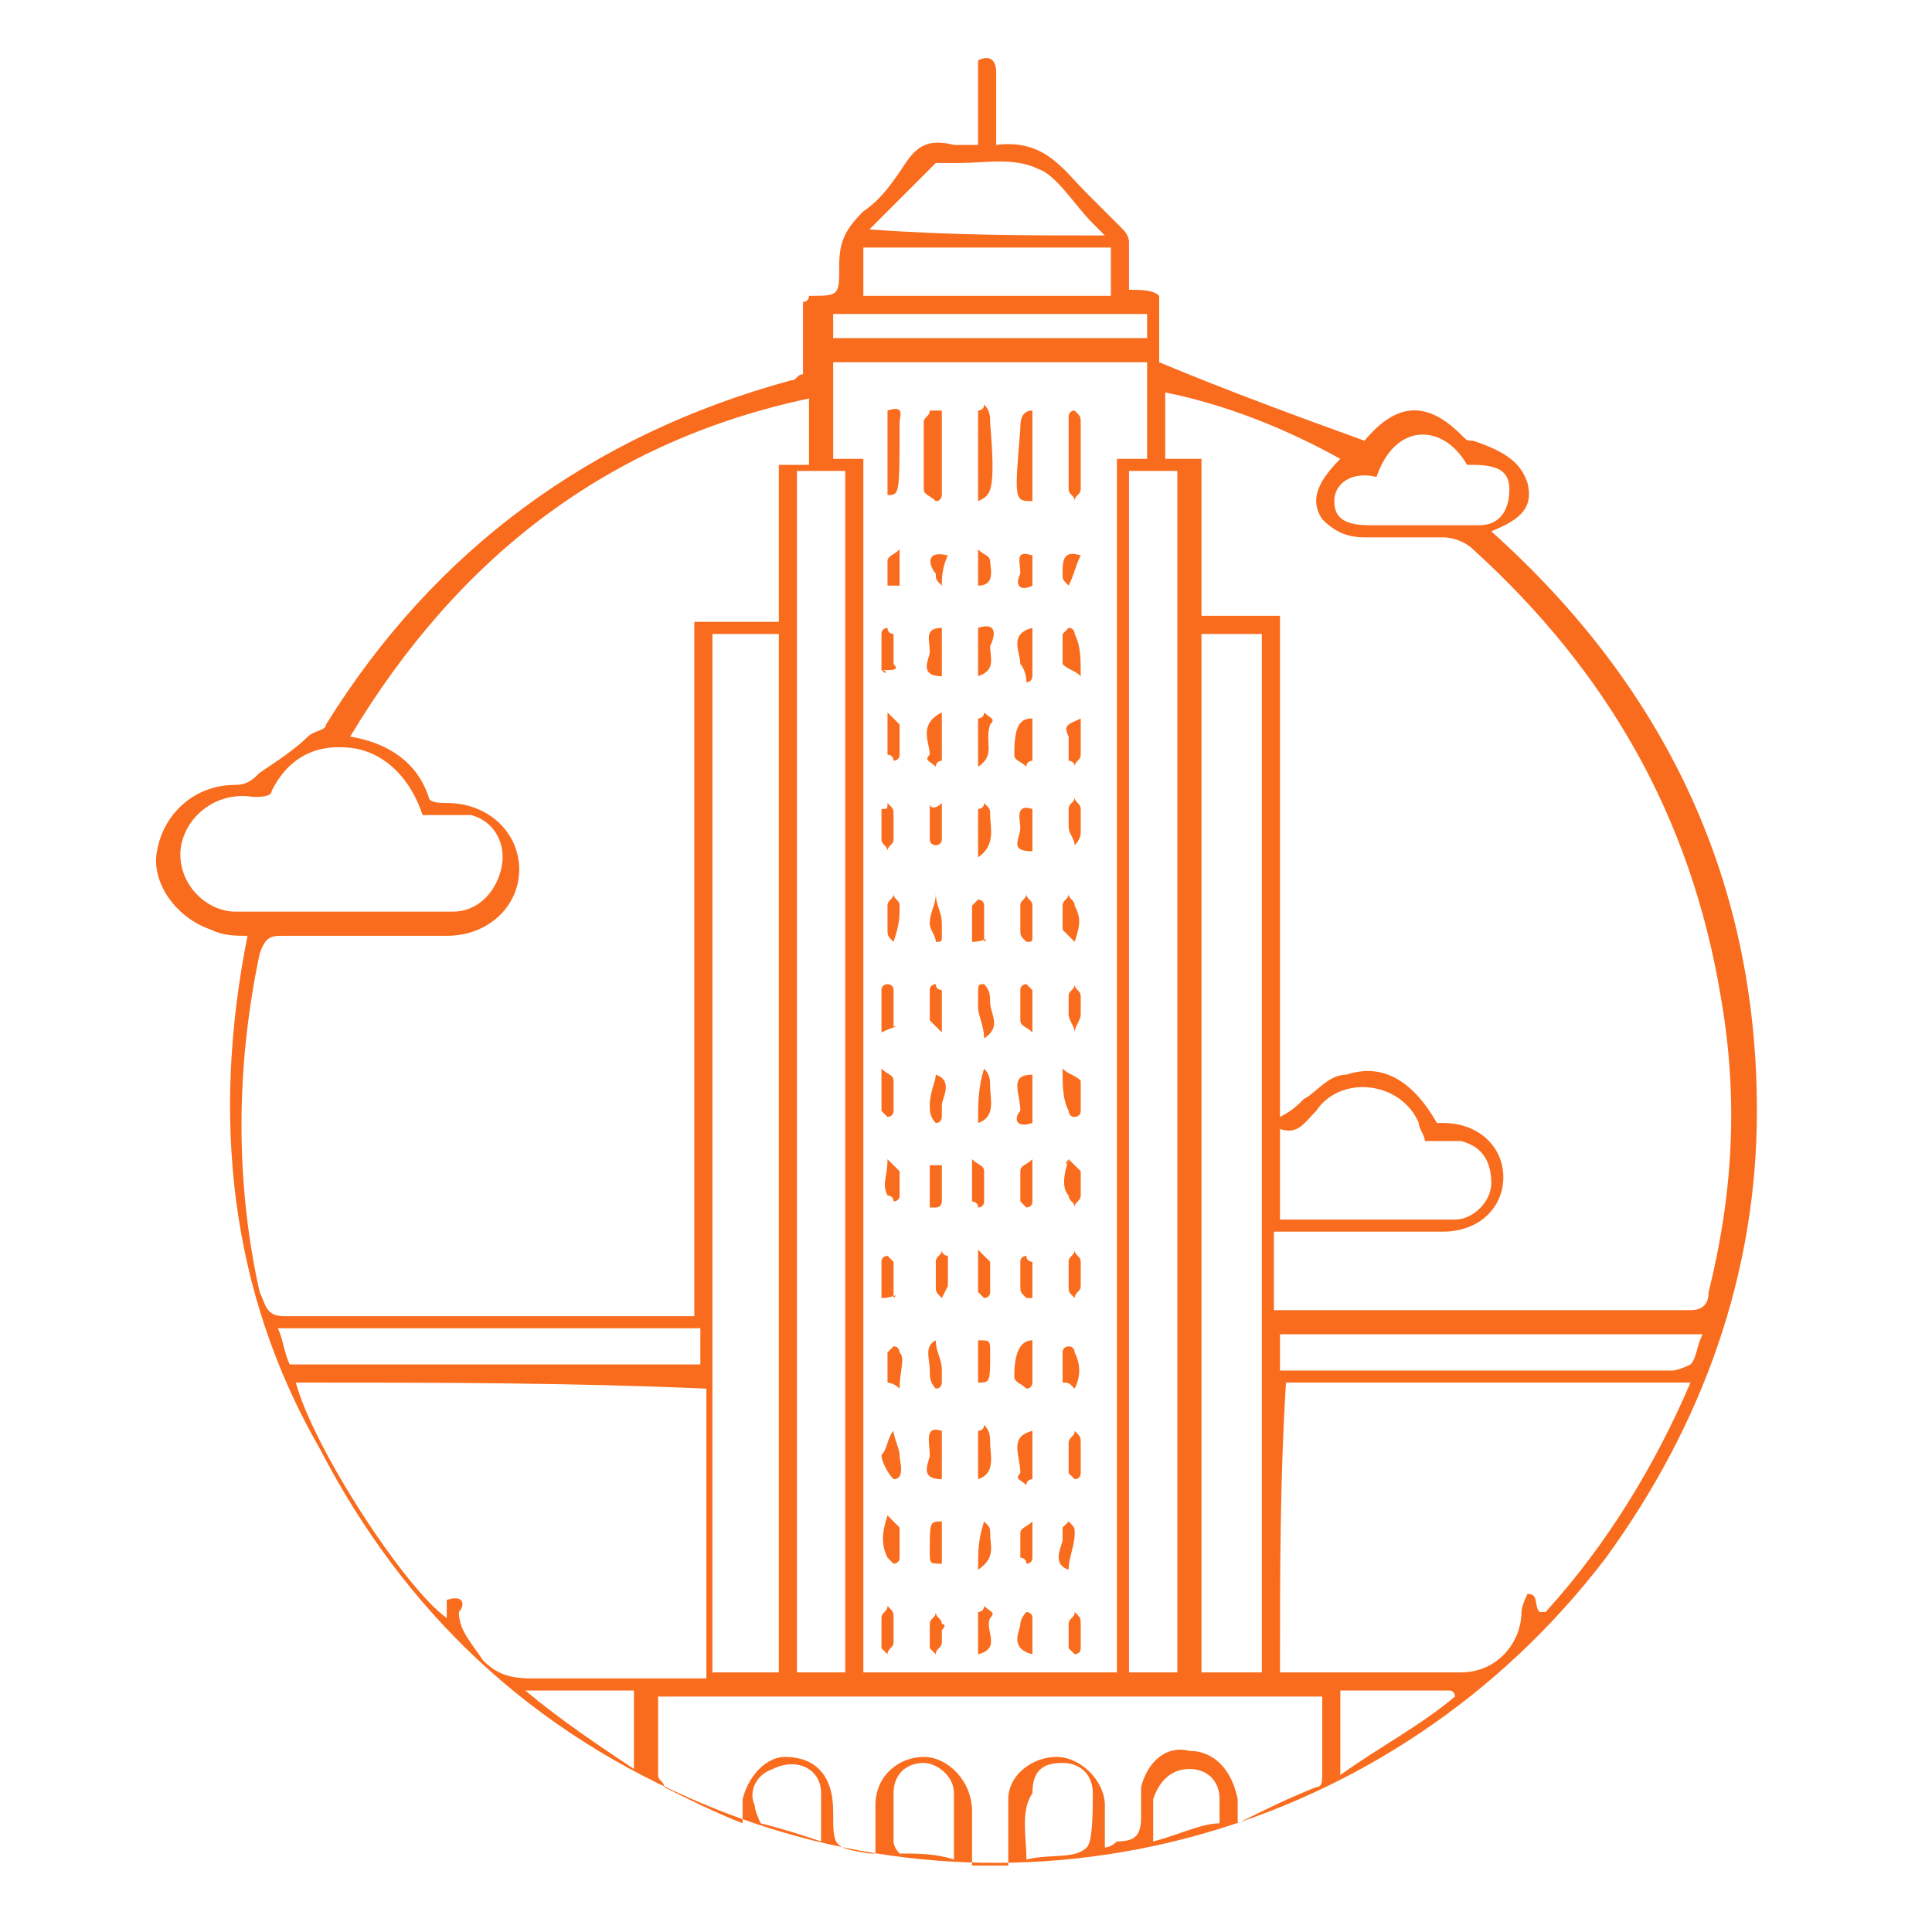 <?xml version="1.0" encoding="utf-8"?>
<!-- Generator: Adobe Illustrator 23.1.0, SVG Export Plug-In . SVG Version: 6.00 Build 0)  -->
<!DOCTYPE svg PUBLIC "-//W3C//DTD SVG 1.1//EN" "http://www.w3.org/Graphics/SVG/1.1/DTD/svg11.dtd">
<svg version="1.1" id="Layer_1" xmlns:x="http://ns.adobe.com/Extensibility/1.0/" xmlns:i="http://ns.adobe.com/AdobeIllustrator/10.0/" xmlns:graph="http://ns.adobe.com/Graphs/1.0/"
	 xmlns="http://www.w3.org/2000/svg" xmlns:xlink="http://www.w3.org/1999/xlink" x="0px" y="0px" viewBox="0 0 32 32"
	 style="enable-background:new 0 0 32 32;" xml:space="preserve">
<style type="text/css">
	.st0{fill:#F96C1D;}
</style>
<path class="st0" d="M4.1,15.5c-0.2,0-0.4,0-0.6-0.1c-0.6-0.2-1-0.8-0.9-1.3c0.1-0.6,0.6-1.1,1.3-1.1c0.2,0,0.3-0.1,0.4-0.2
	c0.3-0.2,0.6-0.4,0.8-0.6c0.1-0.1,0.3-0.1,0.3-0.2c1.8-2.9,4.4-4.8,7.7-5.7c0.1,0,0.1-0.1,0.2-0.1c0-0.2,0-0.4,0-0.6s0-0.4,0-0.6
	c0.1,0,0.1-0.1,0.1-0.1c0.5,0,0.5,0,0.5-0.5c0-0.4,0.1-0.6,0.4-0.9c0.3-0.2,0.5-0.5,0.7-0.8c0.2-0.3,0.4-0.4,0.8-0.3
	c0.1,0,0.2,0,0.4,0c0-0.5,0-1,0-1.4c0.2-0.1,0.3,0,0.3,0.2c0,0.4,0,0.8,0,1.2c0.8-0.1,1.1,0.4,1.5,0.8c0.2,0.2,0.4,0.4,0.6,0.6
	c0.1,0.1,0.1,0.2,0.1,0.2c0,0.3,0,0.5,0,0.8c0.2,0,0.4,0,0.5,0.1c0,0.4,0,0.8,0,1.1c1.2,0.5,2.3,0.9,3.4,1.3c0.5-0.6,1-0.7,1.6-0.1
	c0.1,0.1,0.1,0.1,0.2,0.1C25,7.5,25.2,7.7,25.3,8c0.1,0.4-0.1,0.6-0.6,0.8c2.9,2.6,4.4,5.8,4.4,9.6c0,2.7-0.9,5.2-2.5,7.4
	c-3.5,4.6-9.6,6.3-14.9,4.1c-2.9-1.2-5-3.2-6.4-5.9C3.8,21.4,3.5,18.5,4.1,15.5z M5.8,12.2c0.6,0.1,1.1,0.4,1.3,1
	c0,0.1,0.2,0.1,0.3,0.1c0.7,0,1.2,0.5,1.2,1.1c0,0.6-0.5,1.1-1.2,1.1c-0.9,0-1.8,0-2.7,0c-0.2,0-0.3,0-0.4,0.3
	c-0.4,1.9-0.4,3.8,0,5.6c0.1,0.2,0.1,0.4,0.4,0.4c2.2,0,4.3,0,6.5,0c0.1,0,0.2,0,0.3,0c0-3.8,0-7.6,0-11.5c0.5,0,0.9,0,1.4,0
	c0-0.9,0-1.8,0-2.6c0.2,0,0.3,0,0.5,0c0-0.2,0-0.4,0-0.5s0-0.4,0-0.6C10.1,7.3,7.6,9.2,5.8,12.2z M21.2,10.2c0,2.7,0,5.5,0,8.3
	c0.2-0.1,0.3-0.2,0.4-0.3c0.2-0.1,0.4-0.4,0.7-0.4c0.6-0.2,1.1,0.1,1.5,0.8c0,0,0,0,0.1,0c0.6,0,1,0.4,1,0.9c0,0.5-0.4,0.9-1,0.9
	c-0.8,0-1.5,0-2.3,0c-0.1,0-0.3,0-0.5,0c0,0.4,0,0.8,0,1.3c0.1,0,0.1,0,0.2,0c2.2,0,4.5,0,6.7,0c0.2,0,0.3-0.1,0.3-0.3
	c0.4-1.6,0.5-3.2,0.2-4.9c-0.5-3-1.9-5.4-4.1-7.4c-0.1-0.1-0.3-0.2-0.5-0.2c-0.4,0-0.9,0-1.3,0c-0.3,0-0.5-0.1-0.7-0.3
	c-0.2-0.3-0.1-0.6,0.3-1c-0.9-0.5-1.9-0.9-2.9-1.1c0,0.4,0,0.7,0,1.1c0.2,0,0.4,0,0.6,0c0,0.9,0,1.8,0,2.6
	C20.3,10.2,20.7,10.2,21.2,10.2z M14.3,7.6c0,6.7,0,13.4,0,20.1c1.4,0,2.8,0,4.2,0c0-6.7,0-13.4,0-20.1c0.2,0,0.4,0,0.5,0
	C19,7,19,6.5,19,6c-1.8,0-3.5,0-5.2,0c0,0.5,0,1.1,0,1.6C13.9,7.6,14.1,7.6,14.3,7.6z M4.9,22.9c0.3,1.1,1.8,3.4,2.5,3.9
	c0-0.1,0-0.2,0-0.3c0.3-0.1,0.3,0.1,0.2,0.2C7.6,27,7.8,27.2,8,27.5c0.2,0.2,0.4,0.3,0.8,0.3c0.5,0,1,0,1.5,0c0.5,0,0.9,0,1.4,0
	c0-1.6,0-3.2,0-4.8C9.4,22.9,7.2,22.9,4.9,22.9z M21.2,27.7c0.1,0,0.3,0,0.4,0c0.9,0,1.7,0,2.6,0c0.6,0,1-0.5,1-1
	c0-0.1,0.1-0.3,0.1-0.3c0.2,0,0.1,0.2,0.2,0.3c0,0,0,0,0.1,0c1-1.1,1.8-2.4,2.4-3.8c-2.3,0-4.5,0-6.7,0
	C21.2,24.5,21.2,26.1,21.2,27.7z M12.9,27.7c0-5.8,0-11.5,0-17.2c-0.4,0-0.7,0-1.1,0c0,5.7,0,11.5,0,17.2
	C12.2,27.7,12.6,27.7,12.9,27.7z M19.9,10.5c0,5.8,0,11.5,0,17.2c0.4,0,0.7,0,1,0c0-5.8,0-11.5,0-17.2
	C20.5,10.5,20.2,10.5,19.9,10.5z M18.3,30.6c0.1,0,0.2-0.1,0.2-0.1c0.3,0,0.4-0.1,0.4-0.4c0-0.2,0-0.4,0-0.5
	c0.1-0.4,0.4-0.7,0.8-0.6c0.4,0,0.7,0.3,0.8,0.8c0,0.1,0,0.2,0,0.4c0.4-0.2,0.8-0.4,1.3-0.6c0.1,0,0.1-0.1,0.1-0.2
	c0-0.4,0-0.9,0-1.3c-3.7,0-7.4,0-11,0c0,0.4,0,0.9,0,1.3c0,0.1,0.1,0.1,0.1,0.2c0.4,0.2,0.8,0.4,1.3,0.6c0-0.2,0-0.3,0-0.4
	c0.1-0.4,0.4-0.7,0.7-0.7c0.5,0,0.8,0.3,0.8,0.9c0,0.6,0,0.6,0.6,0.7c0,0,0,0,0.1,0c0-0.2,0-0.5,0-0.8c0-0.5,0.4-0.8,0.8-0.8
	s0.8,0.4,0.8,0.9c0,0.3,0,0.6,0,0.9c0.2,0,0.4,0,0.6,0c0-0.4,0-0.7,0-1.1c0-0.4,0.4-0.7,0.8-0.7c0.4,0,0.8,0.4,0.8,0.8
	C18.3,30,18.3,30.3,18.3,30.6z M14,27.7c0-6.6,0-13.2,0-19.9c-0.3,0-0.5,0-0.8,0c0,6.6,0,13.2,0,19.9C13.5,27.7,13.8,27.7,14,27.7z
	 M19.5,27.7c0-6.6,0-13.2,0-19.9c-0.3,0-0.5,0-0.8,0c0,6.6,0,13.2,0,19.9C19.1,27.7,19.3,27.7,19.5,27.7z M7,13.5
	C7,13.5,7,13.5,7,13.5c-0.2-0.6-0.6-1-1.1-1.1c-0.6-0.1-1.1,0.1-1.4,0.7c0,0.1-0.2,0.1-0.3,0.1c-0.6-0.1-1.1,0.3-1.2,0.8
	c-0.1,0.6,0.4,1.1,0.9,1.1c1.2,0,2.4,0,3.6,0c0.4,0,0.7-0.3,0.8-0.7c0.1-0.4-0.1-0.8-0.5-0.9C7.6,13.5,7.3,13.5,7,13.5z M23.6,18.9
	c0-0.1-0.1-0.2-0.1-0.3c-0.3-0.7-1.3-0.8-1.7-0.2c-0.2,0.2-0.3,0.4-0.6,0.3c0,0.5,0,1,0,1.5c1,0,2,0,2.9,0c0.3,0,0.6-0.3,0.6-0.6
	c0-0.3-0.1-0.6-0.5-0.7C24,18.9,23.8,18.9,23.6,18.9z M21.2,22.7c0.6,0,1.1,0,1.6,0c1.6,0,3.3,0,4.9,0c0.1,0,0.3-0.1,0.3-0.1
	c0.1-0.1,0.1-0.3,0.2-0.5c-2.4,0-4.7,0-7,0C21.2,22.2,21.2,22.4,21.2,22.7z M11.6,22c-2.4,0-4.7,0-7,0c0.1,0.2,0.1,0.4,0.2,0.6
	c2.3,0,4.6,0,6.8,0C11.6,22.4,11.6,22.2,11.6,22z M14.3,4.9c1.4,0,2.8,0,4.1,0c0-0.3,0-0.5,0-0.8c-1.4,0-2.7,0-4.1,0
	C14.3,4.4,14.3,4.7,14.3,4.9z M18.3,3.9c-0.1-0.1-0.1-0.1-0.2-0.2c-0.3-0.3-0.6-0.8-0.9-0.9c-0.4-0.2-0.9-0.1-1.3-0.1
	c-0.1,0-0.3,0-0.4,0c-0.4,0.4-0.7,0.7-1.1,1.1C15.8,3.9,17,3.9,18.3,3.9z M24.3,7.7C23.9,7,23.1,7,22.8,7.9
	c-0.4-0.1-0.7,0.1-0.7,0.4c0,0.3,0.2,0.4,0.6,0.4c0.4,0,0.8,0,1.2,0c0.2,0,0.4,0,0.6,0c0.3,0,0.5-0.2,0.5-0.6c0-0.3-0.2-0.4-0.6-0.4
	C24.4,7.7,24.3,7.7,24.3,7.7z M19,5.2c-1.8,0-3.5,0-5.2,0c0,0.1,0,0.3,0,0.4c1.8,0,3.5,0,5.2,0C19,5.5,19,5.4,19,5.2z M17,30.8
	c0.4-0.1,0.8,0,1-0.2c0.1-0.1,0.1-0.6,0.1-0.9c0-0.3-0.2-0.5-0.5-0.5c-0.3,0-0.5,0.1-0.5,0.5C16.9,30,17,30.4,17,30.8z M15.8,30.8
	c0-0.4,0-0.7,0-1.1c0-0.3-0.3-0.5-0.5-0.5c-0.3,0-0.5,0.2-0.5,0.5c0,0.3,0,0.5,0,0.8c0,0.1,0.1,0.2,0.1,0.2
	C15.2,30.7,15.5,30.7,15.8,30.8z M8.7,28C8.7,28.1,8.7,28.1,8.7,28c0.6,0.5,1.2,0.9,1.8,1.3c0-0.5,0-0.9,0-1.3C9.9,28,9.3,28,8.7,28
	z M22.2,29.4c0.7-0.5,1.3-0.8,1.9-1.3c0,0,0-0.1-0.1-0.1c-0.6,0-1.2,0-1.8,0c0,0.1,0,0.1,0,0.2C22.2,28.6,22.2,28.9,22.2,29.4z
	 M20.2,30.2c0-0.2,0-0.3,0-0.4c0-0.3-0.2-0.5-0.5-0.5c-0.3,0-0.5,0.2-0.6,0.5c0,0.2,0,0.5,0,0.7C19.5,30.4,19.9,30.2,20.2,30.2z
	 M13.6,30.5c0-0.1,0-0.2,0-0.3c0-0.1,0-0.3,0-0.5c0-0.4-0.4-0.6-0.8-0.4c-0.3,0.1-0.4,0.4-0.3,0.6c0,0.1,0.1,0.3,0.1,0.3
	C13,30.3,13.3,30.4,13.6,30.5z"/>
<path class="st0" d="M17.9,7.5c0,0.2,0,0.4,0,0.6c0,0.1-0.1,0.1-0.1,0.2c0-0.1-0.1-0.1-0.1-0.2c0-0.4,0-0.8,0-1.2
	c0-0.1,0.1-0.1,0.1-0.1c0.1,0.1,0.1,0.1,0.1,0.2C17.9,7.2,17.9,7.4,17.9,7.5z"/>
<path class="st0" d="M14.7,6.8c0.3-0.1,0.2,0.1,0.2,0.2c0,1.2,0,1.2-0.2,1.2C14.7,7.8,14.7,7.3,14.7,6.8z"/>
<path class="st0" d="M15.6,6.8c0,0.5,0,0.9,0,1.4c0,0,0,0.1-0.1,0.1c-0.1-0.1-0.2-0.1-0.2-0.2c0-0.4,0-0.8,0-1.1
	c0-0.1,0.1-0.1,0.1-0.2C15.6,6.8,15.6,6.8,15.6,6.8z"/>
<path class="st0" d="M16.2,8.3c0-0.5,0-1,0-1.5c0,0,0.1,0,0.1-0.1c0.1,0.1,0.1,0.2,0.1,0.3C16.5,8.2,16.4,8.2,16.2,8.3z"/>
<path class="st0" d="M17.1,8.3c-0.3,0-0.3,0-0.2-1.2c0-0.1,0-0.3,0.2-0.3C17.1,7.3,17.1,7.8,17.1,8.3z"/>
<path class="st0" d="M17.7,19.2c0.1,0.1,0.1,0.1,0.2,0.2c0,0.1,0,0.3,0,0.4c0,0.1-0.1,0.1-0.1,0.2c0-0.1-0.1-0.1-0.1-0.2
	C17.6,19.7,17.6,19.5,17.7,19.2C17.6,19.3,17.7,19.3,17.7,19.2z"/>
<path class="st0" d="M17.7,25.2c0.1,0.1,0.1,0.1,0.1,0.2c0,0.2-0.1,0.4-0.1,0.6c-0.3-0.1-0.1-0.4-0.1-0.5c0-0.1,0-0.1,0-0.2
	C17.7,25.2,17.7,25.2,17.7,25.2z"/>
<path class="st0" d="M17.9,21.1c0,0.1,0,0.1,0,0.2c0,0.1-0.1,0.1-0.1,0.2c-0.1-0.1-0.1-0.1-0.1-0.2c0-0.1,0-0.2,0-0.4
	c0-0.1,0.1-0.1,0.1-0.2c0,0.1,0.1,0.1,0.1,0.2C17.9,21,17.9,21,17.9,21.1z"/>
<path class="st0" d="M17.8,15.6c-0.1-0.1-0.1-0.1-0.2-0.2c0-0.1,0-0.3,0-0.4c0-0.1,0.1-0.1,0.1-0.2c0,0.1,0.1,0.1,0.1,0.2
	C17.9,15.2,17.9,15.3,17.8,15.6C17.8,15.6,17.8,15.6,17.8,15.6z"/>
<path class="st0" d="M17.6,17.7c0.1,0.1,0.2,0.1,0.3,0.2c0,0.2,0,0.4,0,0.5c0,0.1-0.1,0.1-0.1,0.1c-0.1,0-0.1-0.1-0.1-0.1
	C17.6,18.2,17.6,18,17.6,17.7z"/>
<path class="st0" d="M17.8,23c-0.1-0.1-0.1-0.1-0.2-0.1c0-0.2,0-0.4,0-0.5c0-0.1,0.1-0.1,0.1-0.1c0.1,0,0.1,0.1,0.1,0.1
	C17.9,22.6,17.9,22.8,17.8,23C17.8,22.9,17.8,23,17.8,23z"/>
<path class="st0" d="M17.9,11.2c-0.1-0.1-0.2-0.1-0.3-0.2c0-0.2,0-0.4,0-0.5c0,0,0.1-0.1,0.1-0.1c0.1,0,0.1,0.1,0.1,0.1
	C17.9,10.7,17.9,10.9,17.9,11.2z"/>
<path class="st0" d="M17.9,11.9c0,0.2,0,0.4,0,0.6c0,0.1-0.1,0.1-0.1,0.2c0-0.1-0.1-0.1-0.1-0.1c0-0.1,0-0.3,0-0.4
	C17.6,12,17.7,12,17.9,11.9C17.8,11.9,17.8,11.9,17.9,11.9z"/>
<path class="st0" d="M17.9,24.1c0,0.1,0,0.2,0,0.3c0,0.1-0.1,0.1-0.1,0.1c0,0-0.1-0.1-0.1-0.1c0-0.1,0-0.3,0-0.5
	c0-0.1,0.1-0.1,0.1-0.2c0.1,0.1,0.1,0.1,0.1,0.2C17.9,23.9,17.9,24,17.9,24.1L17.9,24.1z"/>
<path class="st0" d="M17.9,16.7c0,0,0,0.1,0,0.1c0,0.1-0.1,0.2-0.1,0.3c0-0.1-0.1-0.2-0.1-0.3c0-0.1,0-0.2,0-0.3
	c0-0.1,0.1-0.1,0.1-0.2c0,0.1,0.1,0.1,0.1,0.2C17.9,16.6,17.9,16.6,17.9,16.7z"/>
<path class="st0" d="M17.9,27c0,0.1,0,0.2,0,0.3c0,0.1-0.1,0.1-0.1,0.1c0,0-0.1-0.1-0.1-0.1c0-0.1,0-0.3,0-0.4
	c0-0.1,0.1-0.1,0.1-0.2c0.1,0.1,0.1,0.1,0.1,0.2C17.9,26.9,17.9,27,17.9,27L17.9,27z"/>
<path class="st0" d="M17.9,13.7c0,0,0,0.1,0,0.1c0,0.1-0.1,0.2-0.1,0.2c0-0.1-0.1-0.2-0.1-0.3c0-0.1,0-0.2,0-0.3
	c0-0.1,0.1-0.1,0.1-0.2c0,0.1,0.1,0.1,0.1,0.2C17.9,13.6,17.9,13.7,17.9,13.7L17.9,13.7z"/>
<path class="st0" d="M14.6,11.1c0-0.2,0-0.4,0-0.6c0-0.1,0.1-0.1,0.1-0.1c0,0.1,0.1,0.1,0.1,0.1c0,0.1,0,0.3,0,0.5
	C14.9,11.1,14.8,11.1,14.6,11.1C14.7,11.2,14.7,11.1,14.6,11.1z"/>
<path class="st0" d="M15.6,10.4c0,0.3,0,0.5,0,0.8c-0.4,0-0.2-0.3-0.2-0.4C15.4,10.6,15.3,10.4,15.6,10.4z"/>
<path class="st0" d="M16.2,10.4c0.3-0.1,0.3,0.1,0.2,0.3c0,0.2,0.1,0.4-0.2,0.5C16.2,10.9,16.2,10.6,16.2,10.4z"/>
<path class="st0" d="M17.1,10.4c0,0.3,0,0.5,0,0.8c0,0,0,0.1-0.1,0.1C17,11.1,16.9,11,16.9,11C16.9,10.8,16.7,10.5,17.1,10.4z"/>
<path class="st0" d="M14.7,11.8c0.1,0.1,0.1,0.1,0.2,0.2c0,0.1,0,0.3,0,0.5c0,0.1-0.1,0.1-0.1,0.1c0-0.1-0.1-0.1-0.1-0.1
	C14.7,12.3,14.7,12.1,14.7,11.8C14.7,11.9,14.7,11.9,14.7,11.8z"/>
<path class="st0" d="M17.1,11.9c0,0.3,0,0.5,0,0.7c0,0-0.1,0-0.1,0.1c-0.1-0.1-0.2-0.1-0.2-0.2C16.8,12,16.9,11.9,17.1,11.9z"/>
<path class="st0" d="M14.6,17.1c0-0.3,0-0.5,0-0.7c0-0.1,0.1-0.1,0.1-0.1c0,0,0.1,0,0.1,0.1c0,0.2,0,0.4,0,0.6
	C14.9,17,14.8,17,14.6,17.1z"/>
<path class="st0" d="M16.3,16.3c0.1,0.1,0.1,0.2,0.1,0.3c0,0.2,0.2,0.4-0.1,0.6c0-0.2-0.1-0.4-0.1-0.5c0-0.1,0-0.1,0-0.2
	C16.2,16.3,16.2,16.3,16.3,16.3z"/>
<path class="st0" d="M17.1,17.1C17,17,16.9,17,16.9,16.9c0-0.2,0-0.4,0-0.5c0-0.1,0.1-0.1,0.1-0.1c0,0,0.1,0.1,0.1,0.1
	C17.1,16.6,17.1,16.8,17.1,17.1z"/>
<path class="st0" d="M14.6,17.7c0.1,0.1,0.2,0.1,0.2,0.2c0,0.2,0,0.4,0,0.5c0,0.1-0.1,0.1-0.1,0.1c0,0-0.1-0.1-0.1-0.1
	C14.6,18.2,14.6,18,14.6,17.7z"/>
<path class="st0" d="M16.3,17.7c0.1,0.1,0.1,0.2,0.1,0.3c0,0.2,0.1,0.5-0.2,0.6C16.2,18.3,16.2,18,16.3,17.7
	C16.2,17.8,16.2,17.8,16.3,17.7z"/>
<path class="st0" d="M17.1,17.8c0,0.3,0,0.5,0,0.8c-0.3,0.1-0.3-0.1-0.2-0.2C16.9,18.1,16.7,17.8,17.1,17.8z"/>
<path class="st0" d="M14.9,23c-0.1-0.1-0.2-0.1-0.2-0.1c0-0.2,0-0.4,0-0.5c0,0,0.1-0.1,0.1-0.1c0.1,0,0.1,0.1,0.1,0.1
	C15,22.5,14.9,22.7,14.9,23C14.9,22.9,14.9,23,14.9,23z"/>
<path class="st0" d="M16.2,22.9c0-0.2,0-0.5,0-0.7c0.2,0,0.2,0,0.2,0.2C16.4,22.9,16.4,22.9,16.2,22.9z"/>
<path class="st0" d="M17.1,22.2c0,0.3,0,0.5,0,0.7c0,0,0,0.1-0.1,0.1c-0.1-0.1-0.2-0.1-0.2-0.2C16.8,22.4,16.9,22.2,17.1,22.2z"/>
<path class="st0" d="M14.6,24.1c0.1-0.1,0.1-0.3,0.2-0.4c0,0.1,0.1,0.3,0.1,0.4c0,0.1,0.1,0.4-0.1,0.4
	C14.7,24.4,14.6,24.2,14.6,24.1z"/>
<path class="st0" d="M16.2,24.5c0-0.3,0-0.5,0-0.8c0,0,0.1,0,0.1-0.1c0.1,0.1,0.1,0.2,0.1,0.3C16.4,24.1,16.5,24.4,16.2,24.5z"/>
<path class="st0" d="M17.1,23.7c0,0.3,0,0.5,0,0.8c0,0-0.1,0-0.1,0.1c-0.1-0.1-0.2-0.1-0.1-0.2C16.9,24.1,16.7,23.8,17.1,23.7z"/>
<path class="st0" d="M14.7,25.1c0.1,0.1,0.1,0.1,0.2,0.2c0,0.1,0,0.3,0,0.5c0,0.1-0.1,0.1-0.1,0.1c0,0-0.1-0.1-0.1-0.1
	C14.6,25.6,14.6,25.4,14.7,25.1C14.7,25.2,14.7,25.2,14.7,25.1z"/>
<path class="st0" d="M17.1,25.2c0,0.2,0,0.4,0,0.6c0,0.1-0.1,0.1-0.1,0.1c0-0.1-0.1-0.1-0.1-0.1c0-0.1,0-0.3,0-0.4
	C16.9,25.3,17,25.3,17.1,25.2C17.1,25.2,17.1,25.2,17.1,25.2z"/>
<path class="st0" d="M16.1,15.6c0-0.3,0-0.5,0-0.6c0,0,0.1-0.1,0.1-0.1c0,0,0.1,0,0.1,0.1c0,0.2,0,0.4,0,0.6
	C16.4,15.5,16.3,15.6,16.1,15.6z"/>
<path class="st0" d="M15.5,23c-0.1-0.1-0.1-0.2-0.1-0.3c0-0.2-0.1-0.4,0.1-0.5c0,0.2,0.1,0.3,0.1,0.5c0,0.1,0,0.1,0,0.2
	C15.6,22.9,15.6,23,15.5,23z"/>
<path class="st0" d="M16.1,19.2c0.1,0.1,0.2,0.1,0.2,0.2c0,0.1,0,0.3,0,0.5c0,0.1-0.1,0.1-0.1,0.1c0-0.1-0.1-0.1-0.1-0.1
	C16.1,19.7,16.1,19.5,16.1,19.2z"/>
<path class="st0" d="M15.6,21.5c-0.1-0.1-0.1-0.1-0.1-0.2c0-0.1,0-0.3,0-0.4c0-0.1,0.1-0.1,0.1-0.2c0,0.1,0.1,0.1,0.1,0.1
	c0,0.2,0,0.4,0,0.5C15.6,21.5,15.6,21.5,15.6,21.5z"/>
<path class="st0" d="M15.6,17.1c-0.1-0.1-0.1-0.1-0.2-0.2c0-0.1,0-0.3,0-0.5c0-0.1,0.1-0.1,0.1-0.1c0,0.1,0.1,0.1,0.1,0.1
	C15.6,16.7,15.6,16.8,15.6,17.1C15.6,17,15.6,17.1,15.6,17.1z"/>
<path class="st0" d="M15.5,18.6c-0.1-0.1-0.1-0.2-0.1-0.3c0-0.2,0.1-0.4,0.1-0.5c0.3,0.1,0.1,0.4,0.1,0.5c0,0.1,0,0.1,0,0.2
	C15.6,18.5,15.6,18.6,15.5,18.6z"/>
<path class="st0" d="M15.6,19.3c0,0.2,0,0.4,0,0.6c0,0,0,0.1-0.1,0.1c-0.1,0-0.1,0-0.1,0c0-0.2,0-0.5,0-0.7
	C15.5,19.3,15.6,19.3,15.6,19.3z"/>
<path class="st0" d="M17.1,19.2c0,0.3,0,0.5,0,0.7c0,0.1-0.1,0.1-0.1,0.1c0,0-0.1-0.1-0.1-0.1c0-0.2,0-0.4,0-0.5
	C16.9,19.3,17,19.3,17.1,19.2z"/>
<path class="st0" d="M17,15.6c-0.1-0.1-0.1-0.1-0.1-0.2c0-0.1,0-0.3,0-0.4c0-0.1,0.1-0.1,0.1-0.2c0,0.1,0.1,0.1,0.1,0.2
	c0,0,0,0.1,0,0.1c0,0.1,0,0.3,0,0.4C17.1,15.6,17.1,15.6,17,15.6z"/>
<path class="st0" d="M15.6,25.2c0,0.3,0,0.5,0,0.7c-0.2,0-0.2,0-0.2-0.2C15.4,25.2,15.4,25.2,15.6,25.2z"/>
<path class="st0" d="M16.3,25.2c0.1,0.1,0.1,0.1,0.1,0.2c0,0.2,0.1,0.4-0.2,0.6C16.2,25.7,16.2,25.5,16.3,25.2
	C16.2,25.2,16.2,25.2,16.3,25.2z"/>
<path class="st0" d="M15.6,23.7c0,0.3,0,0.5,0,0.8c-0.4,0-0.2-0.3-0.2-0.4C15.4,23.9,15.3,23.6,15.6,23.7z"/>
<path class="st0" d="M16.2,20.7c0.1,0.1,0.1,0.1,0.2,0.2c0,0.1,0,0.3,0,0.5c0,0.1-0.1,0.1-0.1,0.1c0,0-0.1-0.1-0.1-0.1
	C16.2,21.2,16.2,21,16.2,20.7C16.2,20.8,16.2,20.7,16.2,20.7z"/>
<path class="st0" d="M15.5,15.6c0-0.1-0.1-0.2-0.1-0.3c0-0.2,0.1-0.3,0.1-0.5c0,0.2,0.1,0.3,0.1,0.5c0,0.1,0,0.1,0,0.2
	C15.6,15.6,15.6,15.6,15.5,15.6z"/>
<path class="st0" d="M14.8,15.6c-0.1-0.1-0.1-0.1-0.1-0.2c0-0.1,0-0.3,0-0.4c0-0.1,0.1-0.1,0.1-0.2c0,0.1,0.1,0.1,0.1,0.2
	C14.9,15.2,14.9,15.3,14.8,15.6C14.9,15.6,14.9,15.6,14.8,15.6z"/>
<path class="st0" d="M16.2,12.7c0-0.3,0-0.5,0-0.8c0,0,0.1,0,0.1-0.1c0.1,0.1,0.2,0.1,0.1,0.2C16.3,12.3,16.5,12.5,16.2,12.7z"/>
<path class="st0" d="M15.6,11.8c0,0.3,0,0.5,0,0.8c0,0-0.1,0-0.1,0.1c-0.1-0.1-0.2-0.1-0.1-0.2C15.4,12.3,15.2,12,15.6,11.8z"/>
<path class="st0" d="M14.6,21.5c0-0.3,0-0.4,0-0.6c0-0.1,0.1-0.1,0.1-0.1c0,0,0.1,0.1,0.1,0.1c0,0.2,0,0.4,0,0.6
	C14.9,21.4,14.8,21.5,14.6,21.5z"/>
<path class="st0" d="M14.7,19.2c0.1,0.1,0.1,0.1,0.2,0.2c0,0.1,0,0.3,0,0.4c0,0.1-0.1,0.1-0.1,0.1c0-0.1-0.1-0.1-0.1-0.1
	C14.6,19.6,14.7,19.5,14.7,19.2C14.7,19.3,14.7,19.3,14.7,19.2z"/>
<path class="st0" d="M17,21.5c-0.1-0.1-0.1-0.1-0.1-0.2c0-0.1,0-0.3,0-0.4c0-0.1,0.1-0.1,0.1-0.1c0,0.1,0.1,0.1,0.1,0.1
	c0,0.2,0,0.4,0,0.6C17.1,21.5,17,21.5,17,21.5z"/>
<path class="st0" d="M15.6,27c0,0.1,0,0.1,0,0.2c0,0.1-0.1,0.1-0.1,0.2c-0.1-0.1-0.1-0.1-0.1-0.1c0-0.1,0-0.2,0-0.4
	c0-0.1,0.1-0.1,0.1-0.2c0,0.1,0.1,0.1,0.1,0.2C15.7,26.9,15.6,27,15.6,27z"/>
<path class="st0" d="M16.2,27.4c0-0.3,0-0.5,0-0.7c0,0,0.1,0,0.1-0.1c0.1,0.1,0.2,0.1,0.1,0.2C16.3,27,16.6,27.3,16.2,27.4z"/>
<path class="st0" d="M17.1,27.4c-0.4-0.1-0.2-0.4-0.2-0.5c0-0.1,0.1-0.2,0.1-0.2c0,0,0.1,0,0.1,0.1C17.1,26.9,17.1,27.1,17.1,27.4z"
	/>
<path class="st0" d="M17.1,13.4c0,0.2,0,0.5,0,0.7c-0.4,0-0.2-0.2-0.2-0.4C16.9,13.6,16.8,13.3,17.1,13.4z"/>
<path class="st0" d="M16.2,14.2c0-0.3,0-0.5,0-0.8c0,0,0.1,0,0.1-0.1c0.1,0.1,0.1,0.1,0.1,0.2C16.4,13.7,16.5,14,16.2,14.2z"/>
<path class="st0" d="M15.6,13.3c0,0.2,0,0.4,0,0.6c0,0.1-0.1,0.1-0.1,0.1c0,0-0.1,0-0.1-0.1c0-0.2,0-0.4,0-0.6
	C15.4,13.4,15.5,13.4,15.6,13.3z"/>
<path class="st0" d="M14.7,13.3c0.1,0.1,0.1,0.1,0.1,0.2c0,0.1,0,0.3,0,0.4c0,0.1-0.1,0.1-0.1,0.2c0-0.1-0.1-0.1-0.1-0.2
	c0-0.2,0-0.4,0-0.5C14.7,13.4,14.7,13.4,14.7,13.3z"/>
<path class="st0" d="M14.6,27.3c0-0.2,0-0.4,0-0.5c0-0.1,0.1-0.1,0.1-0.2c0.1,0.1,0.1,0.1,0.1,0.2c0,0.1,0,0.3,0,0.4
	c0,0.1-0.1,0.1-0.1,0.2C14.7,27.4,14.7,27.4,14.6,27.3z"/>
<path class="st0" d="M17.9,9.2c-0.1,0.2-0.1,0.3-0.2,0.5c-0.1-0.1-0.1-0.1-0.1-0.2C17.6,9.3,17.6,9.1,17.9,9.2z"/>
<path class="st0" d="M14.9,9.1c0,0.2,0,0.4,0,0.6c-0.1,0-0.2,0-0.2,0c0-0.1,0-0.3,0-0.4C14.7,9.2,14.8,9.2,14.9,9.1z"/>
<path class="st0" d="M17.1,9.2c0,0.2,0,0.3,0,0.5c-0.2,0.1-0.3,0-0.2-0.2C16.9,9.3,16.8,9.1,17.1,9.2z"/>
<path class="st0" d="M16.2,9.7c0-0.2,0-0.3,0-0.6c0.1,0.1,0.2,0.1,0.2,0.2C16.4,9.4,16.5,9.7,16.2,9.7z"/>
<path class="st0" d="M15.7,9.2c-0.1,0.2-0.1,0.4-0.1,0.5c-0.1-0.1-0.1-0.1-0.1-0.2C15.4,9.4,15.3,9.1,15.7,9.2z"/>
</svg>
